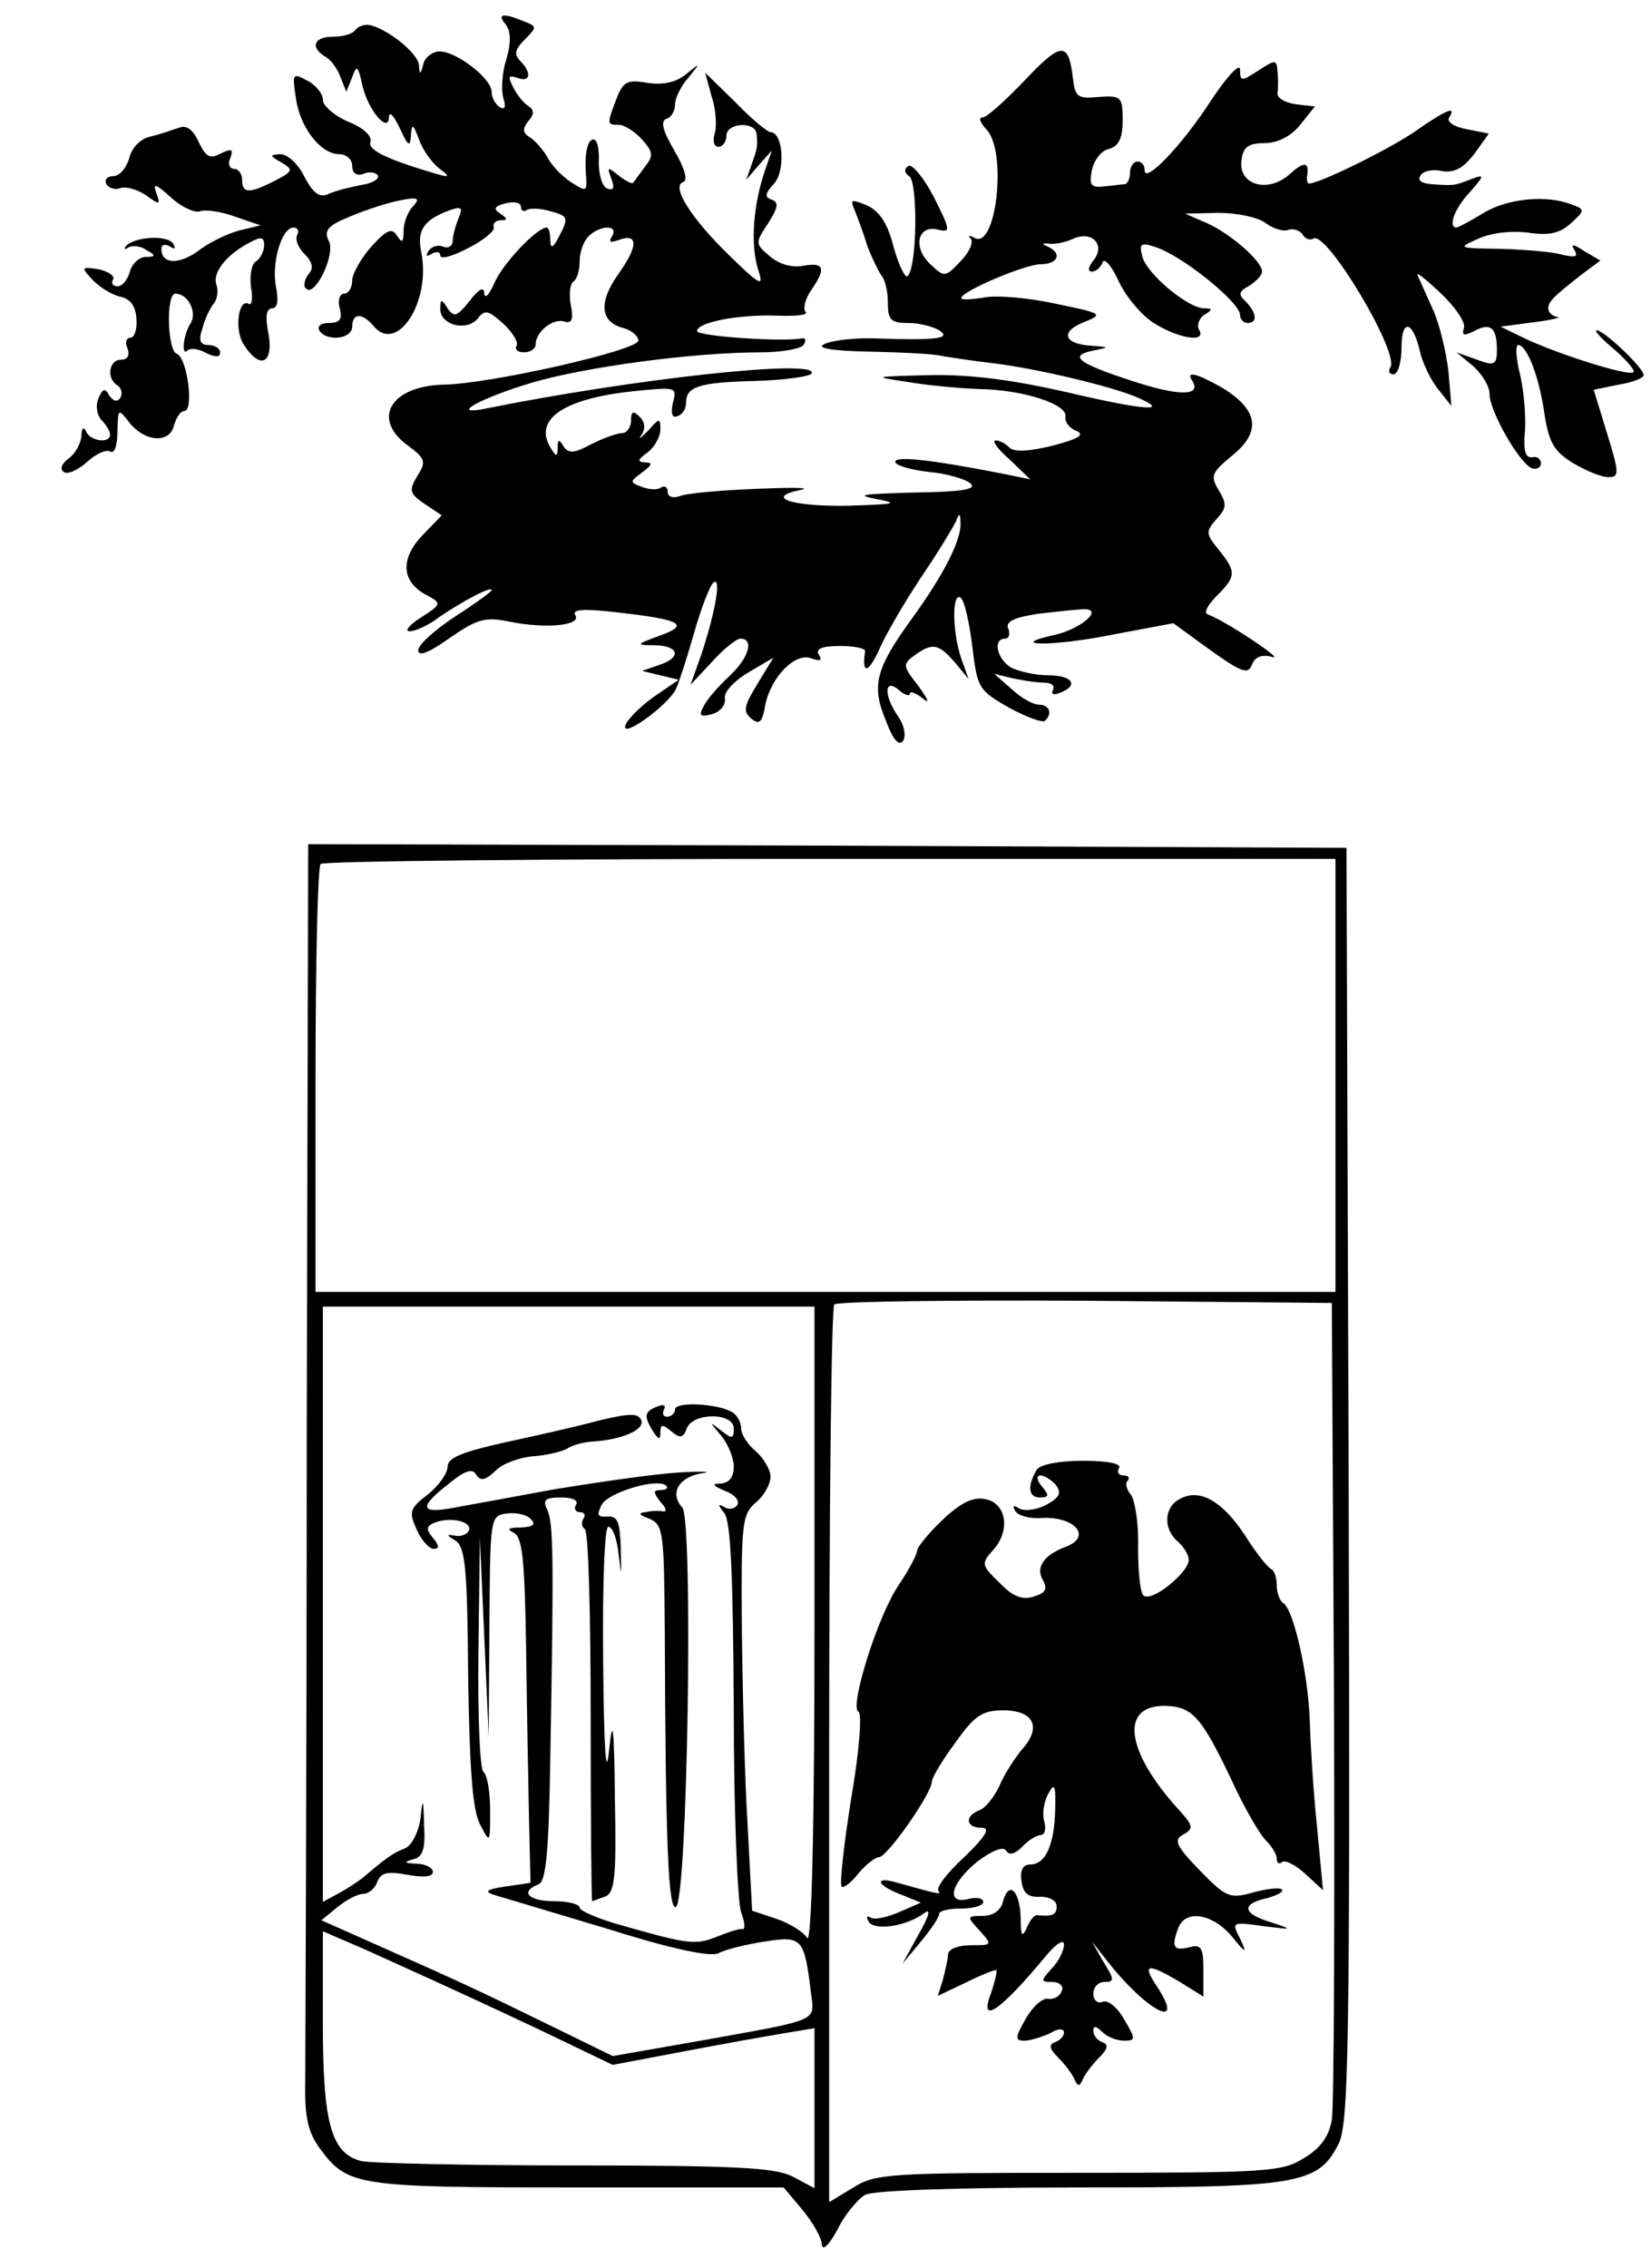 <?xml version="1.0" standalone="no"?>
<!DOCTYPE svg PUBLIC "-//W3C//DTD SVG 20010904//EN"
 "http://www.w3.org/TR/2001/REC-SVG-20010904/DTD/svg10.dtd">
<svg version="1.0" xmlns="http://www.w3.org/2000/svg"
 width="225pt" height="309pt" viewBox="0 0 225 309"
 preserveAspectRatio="xMidYMid meet">
<g transform="translate(0,309) scale(0.1,-0.1)"
fill="#000000" stroke="none">
<path d="M689 3057 c7 -9 8 -24 1 -48 -6 -18 -7 -42 -4 -53 4 -12 2 -16 -5
-12 -6 4 -11 13 -11 21 0 18 -48 55 -71 55 -9 0 -20 -8 -22 -17 -4 -15 -5 -16
-6 -2 -1 17 -45 51 -68 55 -7 1 -15 -2 -19 -7 -3 -5 -16 -9 -30 -9 -26 0 -32
-14 -11 -27 8 -4 17 -17 21 -28 l8 -20 8 20 c6 17 8 16 14 -12 8 -34 36 -66
36 -42 1 8 7 1 15 -16 11 -24 14 -26 15 -10 1 17 3 17 11 -5 5 -14 17 -31 27
-39 16 -12 15 -13 -3 -8 -68 20 -95 33 -90 44 2 8 -10 19 -30 27 -19 8 -35 22
-35 30 0 8 -9 20 -21 26 -20 11 -21 10 -16 -22 5 -41 34 -78 59 -78 10 0 18
-7 18 -16 0 -10 6 -14 15 -11 8 4 17 2 20 -2 2 -5 -8 -11 -23 -13 -15 -3 -35
-8 -44 -12 -12 -6 -21 0 -33 23 -8 17 -23 31 -33 31 -15 -1 -15 -2 1 -11 17
-10 17 -12 -8 -25 -35 -18 -45 -18 -45 1 0 8 -5 15 -11 15 -6 0 -9 7 -5 15 4
12 2 13 -13 6 -15 -8 -20 -5 -30 15 -8 18 -17 24 -27 20 -9 -3 -26 -9 -39 -12
-14 -3 -26 -16 -29 -30 -4 -13 -13 -24 -22 -24 -8 0 -12 -5 -9 -11 4 -6 13 -8
20 -5 7 2 22 -2 34 -10 19 -14 20 -13 14 3 -5 14 -1 13 20 -6 14 -13 32 -21
39 -19 7 3 29 0 48 -7 l35 -12 -29 -7 c-15 -4 -41 -16 -56 -28 -27 -19 -50
-18 -50 3 0 6 5 7 12 3 6 -4 8 -3 4 4 -7 12 -52 10 -64 -3 -4 -4 -2 -6 3 -2 6
3 17 2 25 -4 13 -7 12 -9 -1 -9 -9 0 -19 -9 -22 -20 -3 -11 -10 -20 -17 -20
-6 0 -9 4 -6 9 3 5 -6 11 -19 14 -24 4 -25 3 -10 -13 9 -10 26 -21 38 -24 15
-3 22 -13 23 -31 1 -14 -3 -25 -8 -25 -6 0 -8 -7 -4 -15 3 -9 0 -15 -9 -15
-17 0 -20 -26 -5 -35 6 -4 7 -11 4 -17 -4 -6 -9 -5 -15 3 -6 11 -9 10 -15 -4
-4 -10 -2 -23 5 -30 6 -6 11 -15 11 -19 0 -13 -28 -9 -33 5 -3 6 -6 4 -6 -7
-1 -10 -8 -24 -18 -31 -9 -7 -12 -14 -6 -18 5 -4 20 3 32 14 12 11 26 17 31
14 6 -4 10 8 10 27 1 31 1 32 15 14 21 -28 56 -31 62 -6 3 11 9 20 14 20 14 0
4 73 -10 78 -13 4 -15 82 -2 82 17 0 30 -25 21 -40 -11 -17 -13 -47 -4 -37 4
3 15 2 25 -4 13 -6 19 -6 19 1 0 5 -7 10 -16 10 -11 0 -14 6 -8 23 3 12 10 27
15 33 5 6 7 18 4 26 -6 16 13 41 46 58 15 8 19 7 19 -4 0 -8 -5 -18 -11 -22
-6 -3 -9 -19 -7 -35 3 -15 1 -26 -3 -23 -14 8 -20 -35 -7 -55 22 -35 41 -27
34 14 -5 24 -3 35 5 35 7 0 9 10 5 30 -6 33 8 80 24 80 6 0 8 -5 5 -10 -3 -6
1 -17 10 -26 11 -11 13 -20 5 -28 -5 -7 -7 -16 -3 -19 12 -13 41 47 31 65 -7
14 -1 21 29 33 21 9 52 19 68 22 25 5 28 3 18 -8 -7 -7 -13 -22 -13 -34 0 -15
-2 -17 -9 -6 -7 11 -14 8 -35 -15 -14 -16 -26 -37 -26 -46 0 -10 -5 -18 -11
-18 -6 0 -9 -9 -6 -20 4 -15 0 -20 -15 -20 -10 0 -16 -4 -13 -10 10 -16 45
-12 45 5 0 19 14 19 29 1 32 -39 79 33 65 101 -6 30 4 44 40 57 15 5 17 3 11
-11 -4 -10 -8 -24 -8 -31 0 -7 -6 -11 -13 -8 -8 3 -16 0 -20 -6 -4 -7 -3 -8 4
-4 7 4 12 3 12 -2 0 -6 17 -1 38 10 20 10 36 23 35 28 -2 6 3 10 10 10 9 0 9
2 -1 9 -10 6 -9 10 7 14 12 3 21 1 21 -5 0 -5 4 -7 8 -4 5 3 20 2 33 -2 23 -6
24 -9 12 -32 -9 -18 -13 -20 -13 -7 0 9 -2 17 -5 17 -13 0 -59 -48 -71 -75 -7
-16 -13 -23 -14 -15 0 10 -7 7 -20 -10 -17 -21 -21 -23 -30 -10 -8 13 -10 13
-10 -1 0 -22 36 -31 51 -13 10 13 15 11 35 -7 13 -12 21 -26 18 -30 -3 -5 2
-9 10 -9 9 0 16 5 16 11 0 17 24 36 39 31 10 -3 13 2 9 22 -3 15 -1 29 3 32 5
3 9 15 9 28 0 12 5 27 12 34 16 16 42 16 32 0 -5 -8 -2 -9 9 -5 27 10 27 -8 0
-46 -28 -39 -25 -66 7 -74 11 -3 20 -11 20 -17 0 -13 -201 -59 -266 -60 -72
-2 -98 -47 -48 -83 24 -18 25 -22 13 -41 -12 -20 -11 -24 9 -38 l24 -16 -27
-28 c-30 -32 -28 -63 7 -81 20 -11 20 -12 -8 -30 -16 -10 -23 -19 -16 -19 8 0
26 8 40 19 34 23 72 43 72 37 0 -2 -22 -18 -50 -36 -27 -18 -50 -38 -50 -46 0
-9 15 -3 43 17 38 26 48 29 82 22 50 -10 98 -5 89 9 -5 8 12 9 55 4 90 -10
102 -17 60 -32 -33 -12 -33 -13 -6 -13 33 -1 36 -17 5 -27 l-23 -8 25 -6 25
-6 -35 -24 c-19 -14 -36 -31 -38 -39 -4 -17 58 28 69 50 4 8 15 42 25 77 10
35 22 66 27 69 10 6 2 -41 -18 -101 l-14 -39 29 31 c16 18 34 32 39 32 19 0
12 -26 -15 -51 -14 -13 -30 -31 -35 -41 -7 -13 -5 -15 11 -11 11 3 19 12 18
21 -2 9 12 24 32 36 l34 20 -22 -36 c-18 -30 -20 -37 -8 -47 11 -9 15 -5 19
19 8 38 41 72 63 63 12 -4 15 -3 10 5 -5 8 4 12 28 12 20 0 35 -3 35 -7 -5
-34 5 -30 21 6 11 24 38 69 59 100 21 31 40 63 44 71 4 12 6 11 6 -3 1 -23
-23 -70 -65 -128 -50 -69 -57 -92 -37 -140 10 -27 18 -36 24 -28 4 7 1 22 -7
33 -20 29 -19 53 1 36 8 -7 15 -9 15 -5 0 4 8 1 17 -6 11 -9 8 -2 -5 16 -22
28 -22 30 -6 42 25 18 33 16 55 -9 l19 -23 -10 28 c-12 35 -13 90 -1 83 5 -3
12 -33 16 -66 7 -57 8 -60 50 -84 24 -13 46 -21 49 -18 11 10 6 22 -8 22 -8 0
-24 9 -37 21 l-24 21 25 -6 c14 -3 33 -6 43 -6 10 0 15 -4 12 -10 -3 -6 1 -7
9 -4 27 10 18 24 -15 24 -17 0 -39 5 -50 10 -20 11 -27 40 -9 40 5 0 7 6 4 14
-4 9 8 15 42 20 26 3 53 6 62 6 26 0 -5 -27 -41 -35 -68 -15 -3 -16 77 0 l85
16 51 -37 c42 -30 51 -33 56 -20 4 11 13 15 28 11 19 -6 -65 50 -88 58 -6 2 0
13 12 25 27 27 27 33 3 63 -18 22 -18 25 -3 42 14 15 14 21 3 39 -12 20 -10
24 19 48 39 32 35 61 -13 91 -35 20 -52 25 -42 10 13 -21 -19 -21 -85 1 -73
24 -85 34 -47 41 19 4 19 4 -5 6 -38 2 -44 19 -11 32 27 11 26 12 -37 25 -36
8 -80 12 -97 9 -18 -3 -33 -4 -33 -1 0 9 87 46 108 46 24 0 30 15 10 24 -9 4
-8 5 2 4 8 -1 23 2 33 7 26 11 44 -9 27 -30 -7 -9 -8 -15 -2 -15 6 0 12 6 15
13 2 6 12 -5 22 -27 10 -21 32 -47 49 -57 34 -21 71 -26 60 -8 -3 6 0 15 7 20
12 7 12 9 0 9 -22 0 -78 47 -84 70 -5 18 -2 20 16 14 37 -11 117 -76 117 -93
0 -6 5 -11 10 -11 14 0 13 13 -2 29 -11 10 -10 14 5 22 9 6 17 14 17 19 0 14
-42 51 -75 66 l-30 13 46 1 c25 0 54 -6 64 -14 11 -8 25 -12 31 -9 7 2 15 -1
19 -6 3 -6 10 -9 15 -6 18 11 117 -155 105 -175 -4 -6 -1 -10 4 -10 6 0 11 16
11 36 0 40 15 38 25 -4 3 -15 14 -38 24 -51 l19 -24 -4 47 c-3 26 -12 64 -21
84 -9 20 -19 42 -21 47 -3 6 12 -6 32 -25 20 -19 34 -40 31 -47 -3 -10 0 -11
14 -4 22 12 31 5 31 -25 0 -21 -3 -23 -27 -14 l-28 10 23 -19 c12 -11 22 -27
22 -38 0 -23 41 -95 58 -101 6 -2 12 1 12 7 0 6 -6 10 -12 8 -9 -1 -12 9 -10
33 2 20 -1 55 -6 78 -6 23 -7 42 -3 42 12 0 29 -44 36 -95 6 -38 13 -50 39
-66 17 -10 38 -19 48 -19 15 0 15 5 -2 60 l-18 59 34 7 c19 3 34 9 34 13 0 10
-54 61 -64 61 -4 0 7 -12 24 -26 17 -15 29 -29 26 -31 -6 -6 -98 23 -146 45
l-35 17 45 6 c25 3 39 7 33 7 -7 1 -13 6 -13 12 0 9 7 16 48 48 l23 17 -22 13
c-15 10 -19 10 -13 1 5 -9 1 -10 -17 -6 -13 4 -51 7 -84 8 -59 1 -59 1 -30 14
18 8 45 11 68 8 28 -4 43 -1 58 13 19 17 19 19 2 25 -34 14 -88 9 -121 -11
-18 -11 -35 -20 -37 -20 -12 0 -3 26 18 48 20 23 21 25 2 18 -23 -9 -23 -9
-53 -7 -14 1 -21 5 -16 12 3 6 17 9 29 6 17 -3 29 4 44 23 l20 28 -30 6 c-17
3 -28 10 -24 16 10 16 -2 12 -48 -20 -37 -25 -129 -70 -143 -70 -2 0 -3 3 -3
8 4 22 -3 23 -23 5 -30 -27 -71 -15 -66 19 2 18 10 23 31 23 18 0 36 9 49 25
l20 25 -26 3 c-15 2 -26 9 -25 15 1 7 1 20 0 30 -1 16 -3 16 -26 1 -23 -15
-25 -15 -25 1 0 10 -17 -8 -39 -41 -40 -62 -91 -115 -91 -96 0 7 -4 12 -10 12
-5 0 -10 -7 -10 -15 0 -8 -3 -15 -7 -16 -5 0 -17 -2 -29 -3 -17 -2 -20 2 -16
22 3 14 13 27 23 29 14 4 19 15 19 39 0 32 -2 34 -32 32 -30 -3 -33 0 -36 27
-6 49 -16 48 -66 -5 -26 -27 -51 -50 -57 -50 -6 0 -3 -7 5 -16 29 -29 14 -165
-16 -148 -7 4 -10 3 -5 -1 4 -5 -2 -19 -14 -31 -21 -22 -22 -22 -41 -4 -25 23
-17 55 11 47 17 -4 16 0 -6 44 -14 27 -30 46 -35 43 -6 -4 -6 -9 1 -14 12 -7
11 -124 -2 -136 -3 -4 -12 14 -19 39 -8 32 -19 49 -36 57 -22 9 -24 9 -17 -7
4 -10 12 -31 17 -48 6 -16 15 -34 19 -40 5 -5 9 -22 9 -37 0 -24 4 -28 28 -28
15 0 34 -5 42 -10 17 -11 -2 -14 -88 -11 -29 1 -60 -3 -69 -8 -11 -5 10 -9 62
-10 43 -1 88 -3 99 -6 12 -2 44 -7 71 -10 57 -7 159 -31 194 -46 49 -21 10
-18 -92 6 -74 17 -132 25 -189 24 -78 -2 -80 -2 -33 -9 28 -5 73 -9 100 -10
60 -1 121 -21 117 -38 -1 -7 6 -16 15 -19 12 -5 3 -11 -32 -20 -32 -8 -53 -9
-59 -3 -6 6 -14 10 -19 10 -6 0 3 -12 19 -26 l28 -27 -34 7 c-101 20 -150 25
-150 17 0 -5 21 -11 46 -14 25 -2 51 -10 57 -16 8 -8 -13 -11 -78 -12 -70 -2
-81 -3 -50 -9 32 -6 24 -7 -42 -9 -77 -1 -112 12 -60 22 12 3 -17 3 -64 1 -48
-2 -94 -6 -103 -10 -9 -3 -16 -1 -16 6 0 6 -4 9 -9 6 -5 -4 -17 -3 -27 1 -16
6 -16 7 2 20 13 10 14 13 3 13 -11 1 -10 4 4 14 9 7 17 21 17 31 0 16 -1 16
-17 -2 -10 -10 -14 -13 -9 -6 6 9 5 18 -2 25 -9 9 -12 8 -12 -5 0 -9 -6 -17
-12 -17 -7 0 -26 -7 -42 -15 -24 -13 -31 -13 -38 -3 -6 10 -8 10 -8 -2 0 -12
-2 -13 -9 -1 -25 39 16 68 112 78 59 6 60 6 54 -16 -3 -14 -1 -21 6 -18 7 2
12 10 12 18 0 22 16 28 93 30 40 1 75 6 78 10 12 21 -242 -7 -441 -47 -56 -12
-13 13 61 35 72 21 218 41 311 41 28 0 55 5 58 10 4 6 3 10 -2 9 -29 -5 -143
3 -143 10 0 12 57 23 110 21 25 -1 42 1 38 5 -4 4 -1 17 7 29 21 30 19 39 -10
34 -16 -3 -33 2 -46 13 -20 17 -20 18 -2 45 13 21 15 28 5 32 -10 3 -10 8 3
22 16 18 12 70 -5 70 -4 0 -26 18 -48 41 l-41 40 9 -33 c6 -18 7 -41 4 -50 -3
-10 -1 -18 5 -18 6 0 11 7 11 15 0 18 39 20 41 3 2 -18 1 -20 -7 -43 l-7 -20
17 20 18 20 -7 -20 c-19 -52 -23 -109 -11 -145 7 -21 1 -18 -38 20 -53 51 -82
96 -65 102 7 2 2 19 -12 43 -16 27 -19 40 -11 43 7 2 12 11 12 20 0 8 8 25 18
36 17 21 17 21 -3 5 -13 -11 -31 -15 -52 -12 -28 5 -34 2 -43 -22 -13 -34 -13
-35 3 -35 8 0 22 -9 32 -20 15 -17 16 -22 4 -37 -7 -10 -15 -20 -16 -22 -1 -2
-10 2 -20 10 -15 12 -16 12 -10 -4 5 -13 3 -17 -5 -14 -7 2 -12 18 -12 36 1
17 -2 31 -7 31 -9 0 -13 -21 -10 -54 1 -17 -1 -17 -21 -4 -12 8 -27 23 -32 34
-6 10 -17 23 -24 27 -10 6 -10 12 -2 22 8 9 8 15 1 20 -6 3 -16 15 -21 25 -8
16 -8 18 5 14 18 -7 20 7 4 23 -9 9 -7 16 6 29 17 17 17 18 -1 25 -29 12 -37
10 -25 -4z"/>
<path d="M418 1128 c0 -447 -2 -841 -2 -875 -1 -48 4 -68 20 -90 38 -51 48
-53 351 -53 l281 0 26 -31 c14 -17 26 -38 26 -47 1 -9 10 0 21 20 10 21 28 42
38 48 12 6 124 10 291 10 299 0 326 4 354 59 14 27 16 125 14 898 l-3 868
-707 3 -708 2 -2 -812z m1402 497 l0 -295 -695 0 -695 0 0 288 c0 159 3 292 7
295 3 4 316 7 695 7 l688 0 0 -295z m-2 -850 c1 -297 0 -555 -3 -573 -4 -23
-16 -39 -38 -52 -30 -19 -52 -20 -307 -20 -256 0 -277 -1 -307 -20 l-33 -20 0
608 c0 335 3 612 7 615 4 4 158 6 342 5 l336 -3 3 -540z m-708 98 c0 -276 -4
-433 -10 -423 -5 8 -24 20 -42 26 l-33 11 -6 114 c-4 63 -7 184 -8 269 -1 144
0 157 19 173 11 9 20 25 20 35 0 10 -9 25 -20 35 -11 9 -20 23 -20 31 0 8 -5
18 -12 22 -19 12 -78 15 -78 4 0 -5 -5 -10 -11 -10 -5 0 -7 4 -4 10 3 6 -1 7
-9 4 -18 -7 -19 -13 -6 -34 8 -12 10 -12 10 -1 0 11 3 11 15 1 12 -10 16 -9
21 4 8 22 64 22 64 0 0 -14 -2 -15 -17 -3 -17 13 -17 13 0 -7 9 -11 17 -30 17
-42 0 -14 -6 -22 -17 -23 -14 0 -12 -3 5 -10 13 -5 20 -13 17 -19 -4 -6 -12
-7 -18 -3 -9 5 -9 3 0 -8 9 -11 12 -86 13 -267 0 -138 5 -263 10 -277 5 -13 6
-24 2 -23 -4 1 -19 -4 -34 -10 -30 -12 -39 -11 -127 14 -34 9 -61 21 -61 25 0
5 -16 9 -35 9 -35 0 -47 13 -21 23 10 4 14 42 16 174 5 277 4 317 -4 336 -7
14 -3 17 19 17 15 0 24 -4 20 -10 -3 -5 -1 -10 5 -10 6 0 9 -4 5 -9 -3 -5 -2
-12 2 -14 5 -3 8 -118 8 -256 0 -138 1 -251 2 -251 1 0 8 3 17 6 14 5 16 25
14 133 -1 101 -3 114 -8 66 -4 -40 -7 0 -8 123 -1 108 2 182 7 182 6 0 12 -17
14 -37 4 -33 4 -32 3 7 -1 36 -4 45 -18 44 -14 -1 -15 2 -8 16 9 17 76 37 88
26 3 -3 0 -6 -8 -6 -10 0 -10 -3 0 -16 8 -8 9 -14 4 -13 -5 1 -16 1 -24 -1
-11 -1 -9 -4 5 -9 19 -8 20 -18 21 -152 1 -297 5 -380 15 -377 16 5 24 525 9
544 -18 20 -5 42 27 47 15 2 1 3 -32 1 -33 -2 -109 -13 -170 -23 -60 -11 -125
-23 -142 -26 -41 -7 -41 3 -1 34 22 18 32 21 37 12 6 -9 12 -8 26 5 9 10 32
18 50 20 18 1 39 6 47 10 7 5 22 9 33 10 41 2 74 16 69 29 -4 10 -15 10 -57 0
-29 -8 -87 -21 -129 -30 -58 -13 -78 -21 -78 -33 0 -9 -12 -26 -27 -38 -25
-19 -26 -24 -15 -48 6 -14 17 -26 23 -26 8 0 8 4 -1 15 -10 12 -9 16 3 21 22
8 51 1 46 -11 -2 -5 -11 -9 -19 -7 -12 2 -12 1 1 -7 13 -9 16 -37 17 -184 2
-129 6 -182 16 -202 14 -27 14 -27 14 19 0 25 -4 48 -9 52 -5 3 -8 75 -7 162
l2 157 6 -135 6 -135 1 150 c1 147 1 150 23 153 12 2 27 -1 33 -7 8 -8 4 -11
-14 -12 -16 0 -19 -2 -9 -7 12 -6 15 -35 17 -157 1 -82 3 -188 4 -235 l2 -85
-34 -5 c-27 -4 -30 -7 -14 -12 11 -3 80 -24 154 -46 89 -28 139 -38 150 -33 9
5 37 12 63 16 51 8 54 5 63 -68 5 -42 16 -37 -150 -67 l-120 -21 -90 44 c-88
43 -113 55 -244 113 l-63 28 22 18 c12 10 28 18 35 18 7 0 16 7 19 16 5 13 14
15 41 10 22 -4 35 -3 35 4 0 5 -10 11 -22 11 -17 1 -19 2 -5 6 13 3 17 14 15
46 -1 38 -2 39 -5 9 -3 -19 -12 -36 -21 -40 -16 -6 -27 -14 -55 -38 -7 -6 -22
-16 -35 -23 l-22 -12 0 406 0 405 335 0 335 0 0 -437z m-515 -483 c22 -10 85
-39 140 -65 l100 -48 95 18 c52 10 114 21 138 25 l42 7 0 -109 0 -109 -30 16
c-24 12 -77 15 -297 15 -147 0 -278 3 -291 6 -41 11 -52 52 -52 188 l0 125 58
-25 c31 -14 75 -34 97 -44z"/>
<path d="M1413 1088 c-13 -22 -12 -38 4 -38 13 0 13 3 3 15 -7 8 -8 15 -2 15
5 0 15 -6 21 -13 8 -11 5 -17 -13 -27 -13 -7 -30 -9 -37 -5 -8 5 -10 4 -5 -4
4 -6 20 -10 34 -9 46 3 71 -25 35 -39 -30 -11 -42 -28 -32 -45 7 -13 4 -18
-12 -23 -16 -5 -29 0 -47 19 -25 24 -25 26 -8 45 24 27 17 65 -13 69 -16 3
-34 -7 -57 -29 -19 -18 -34 -37 -34 -41 0 -5 -11 -26 -25 -47 -29 -42 -68
-168 -55 -173 5 -2 1 -55 -10 -118 -10 -63 -16 -117 -13 -120 2 -3 13 5 23 18
10 12 23 22 28 22 11 0 72 87 72 103 0 5 14 29 32 53 26 37 37 44 65 44 42 0
53 -23 26 -53 -10 -12 -25 -35 -31 -50 -7 -15 -19 -30 -27 -33 -21 -8 -19 -24
3 -24 12 0 6 -11 -24 -40 -23 -21 -39 -42 -35 -46 5 -6 -2 -4 -59 12 -30 8
-24 -5 8 -17 l27 -11 -30 -13 c-16 -7 -34 -11 -39 -7 -5 3 -6 0 -2 -6 8 -13
52 -6 76 12 9 7 6 -5 -8 -29 l-22 -40 25 30 c14 17 25 33 25 38 0 4 14 7 30 7
17 0 30 4 30 9 0 5 -9 7 -20 4 -32 -8 -24 22 12 51 20 15 35 21 39 15 4 -7 12
-5 22 5 8 9 20 16 25 16 6 0 8 9 5 19 -3 11 0 28 6 38 8 15 10 11 9 -22 -1
-48 -13 -75 -34 -75 -10 0 -14 -8 -12 -22 2 -17 9 -23 26 -22 12 0 22 -5 22
-13 0 -12 -6 -14 -27 -12 -4 0 -10 -8 -14 -18 -6 -13 -8 -10 -8 14 -1 37 -16
52 -24 23 -3 -13 -14 -20 -28 -20 -21 0 -22 -1 -4 -20 18 -20 17 -20 -12 -20
-17 0 -30 -5 -31 -12 0 -7 -4 -23 -7 -35 l-7 -22 38 18 c22 11 40 18 42 17 1
-2 -2 -15 -7 -30 -18 -46 11 -27 74 49 14 17 25 24 25 16 0 -8 -7 -23 -17 -33
-15 -17 -15 -18 1 -18 10 0 16 -6 13 -12 -2 -7 -10 -12 -18 -11 -8 2 -22 -11
-31 -27 -15 -26 -15 -30 -2 -30 8 0 24 5 35 10 11 7 19 7 19 1 0 -5 -6 -11
-12 -13 -9 -3 -8 -9 4 -21 9 -9 19 -22 22 -29 5 -11 7 -11 12 0 3 7 13 20 22
29 12 12 13 18 4 21 -6 2 -12 9 -12 15 0 8 4 7 12 -1 7 -7 20 -12 30 -12 16 0
16 2 0 29 -9 16 -22 27 -29 24 -7 -3 -13 2 -13 11 0 9 7 16 15 16 14 0 14 3
-1 27 l-16 28 19 -24 c55 -71 111 -100 69 -36 -20 30 -12 31 32 5 l32 -20 0
36 c0 31 -3 36 -20 31 -21 -5 -24 1 -14 27 10 25 46 19 72 -11 20 -25 22 -25
12 -4 -12 23 -11 23 32 17 40 -5 41 -5 11 5 -40 12 -42 25 -7 33 15 4 24 9 21
12 -3 3 -20 1 -39 -4 -32 -9 -37 -7 -73 30 -33 34 -36 42 -22 49 14 8 13 12
-6 33 -74 81 -82 145 -16 142 36 -2 48 -17 94 -115 14 -29 32 -60 40 -68 8 -8
15 -19 15 -25 0 -6 3 -8 7 -5 3 4 18 -3 31 -15 l25 -23 -8 85 c-5 47 -9 112
-10 145 -2 64 -22 152 -36 161 -5 3 -9 14 -9 24 0 10 -3 20 -7 22 -5 2 -21 22
-36 46 -31 47 -62 65 -89 50 -22 -11 -23 -41 -3 -58 8 -7 15 -18 15 -25 0 -17
-49 -57 -61 -49 -5 2 -8 32 -8 65 1 32 -4 65 -10 73 -6 7 -8 16 -4 19 3 4 1 7
-6 7 -7 0 -9 5 -6 10 4 6 -15 10 -49 10 -33 0 -58 -5 -63 -12z"/>
</g>
</svg>
